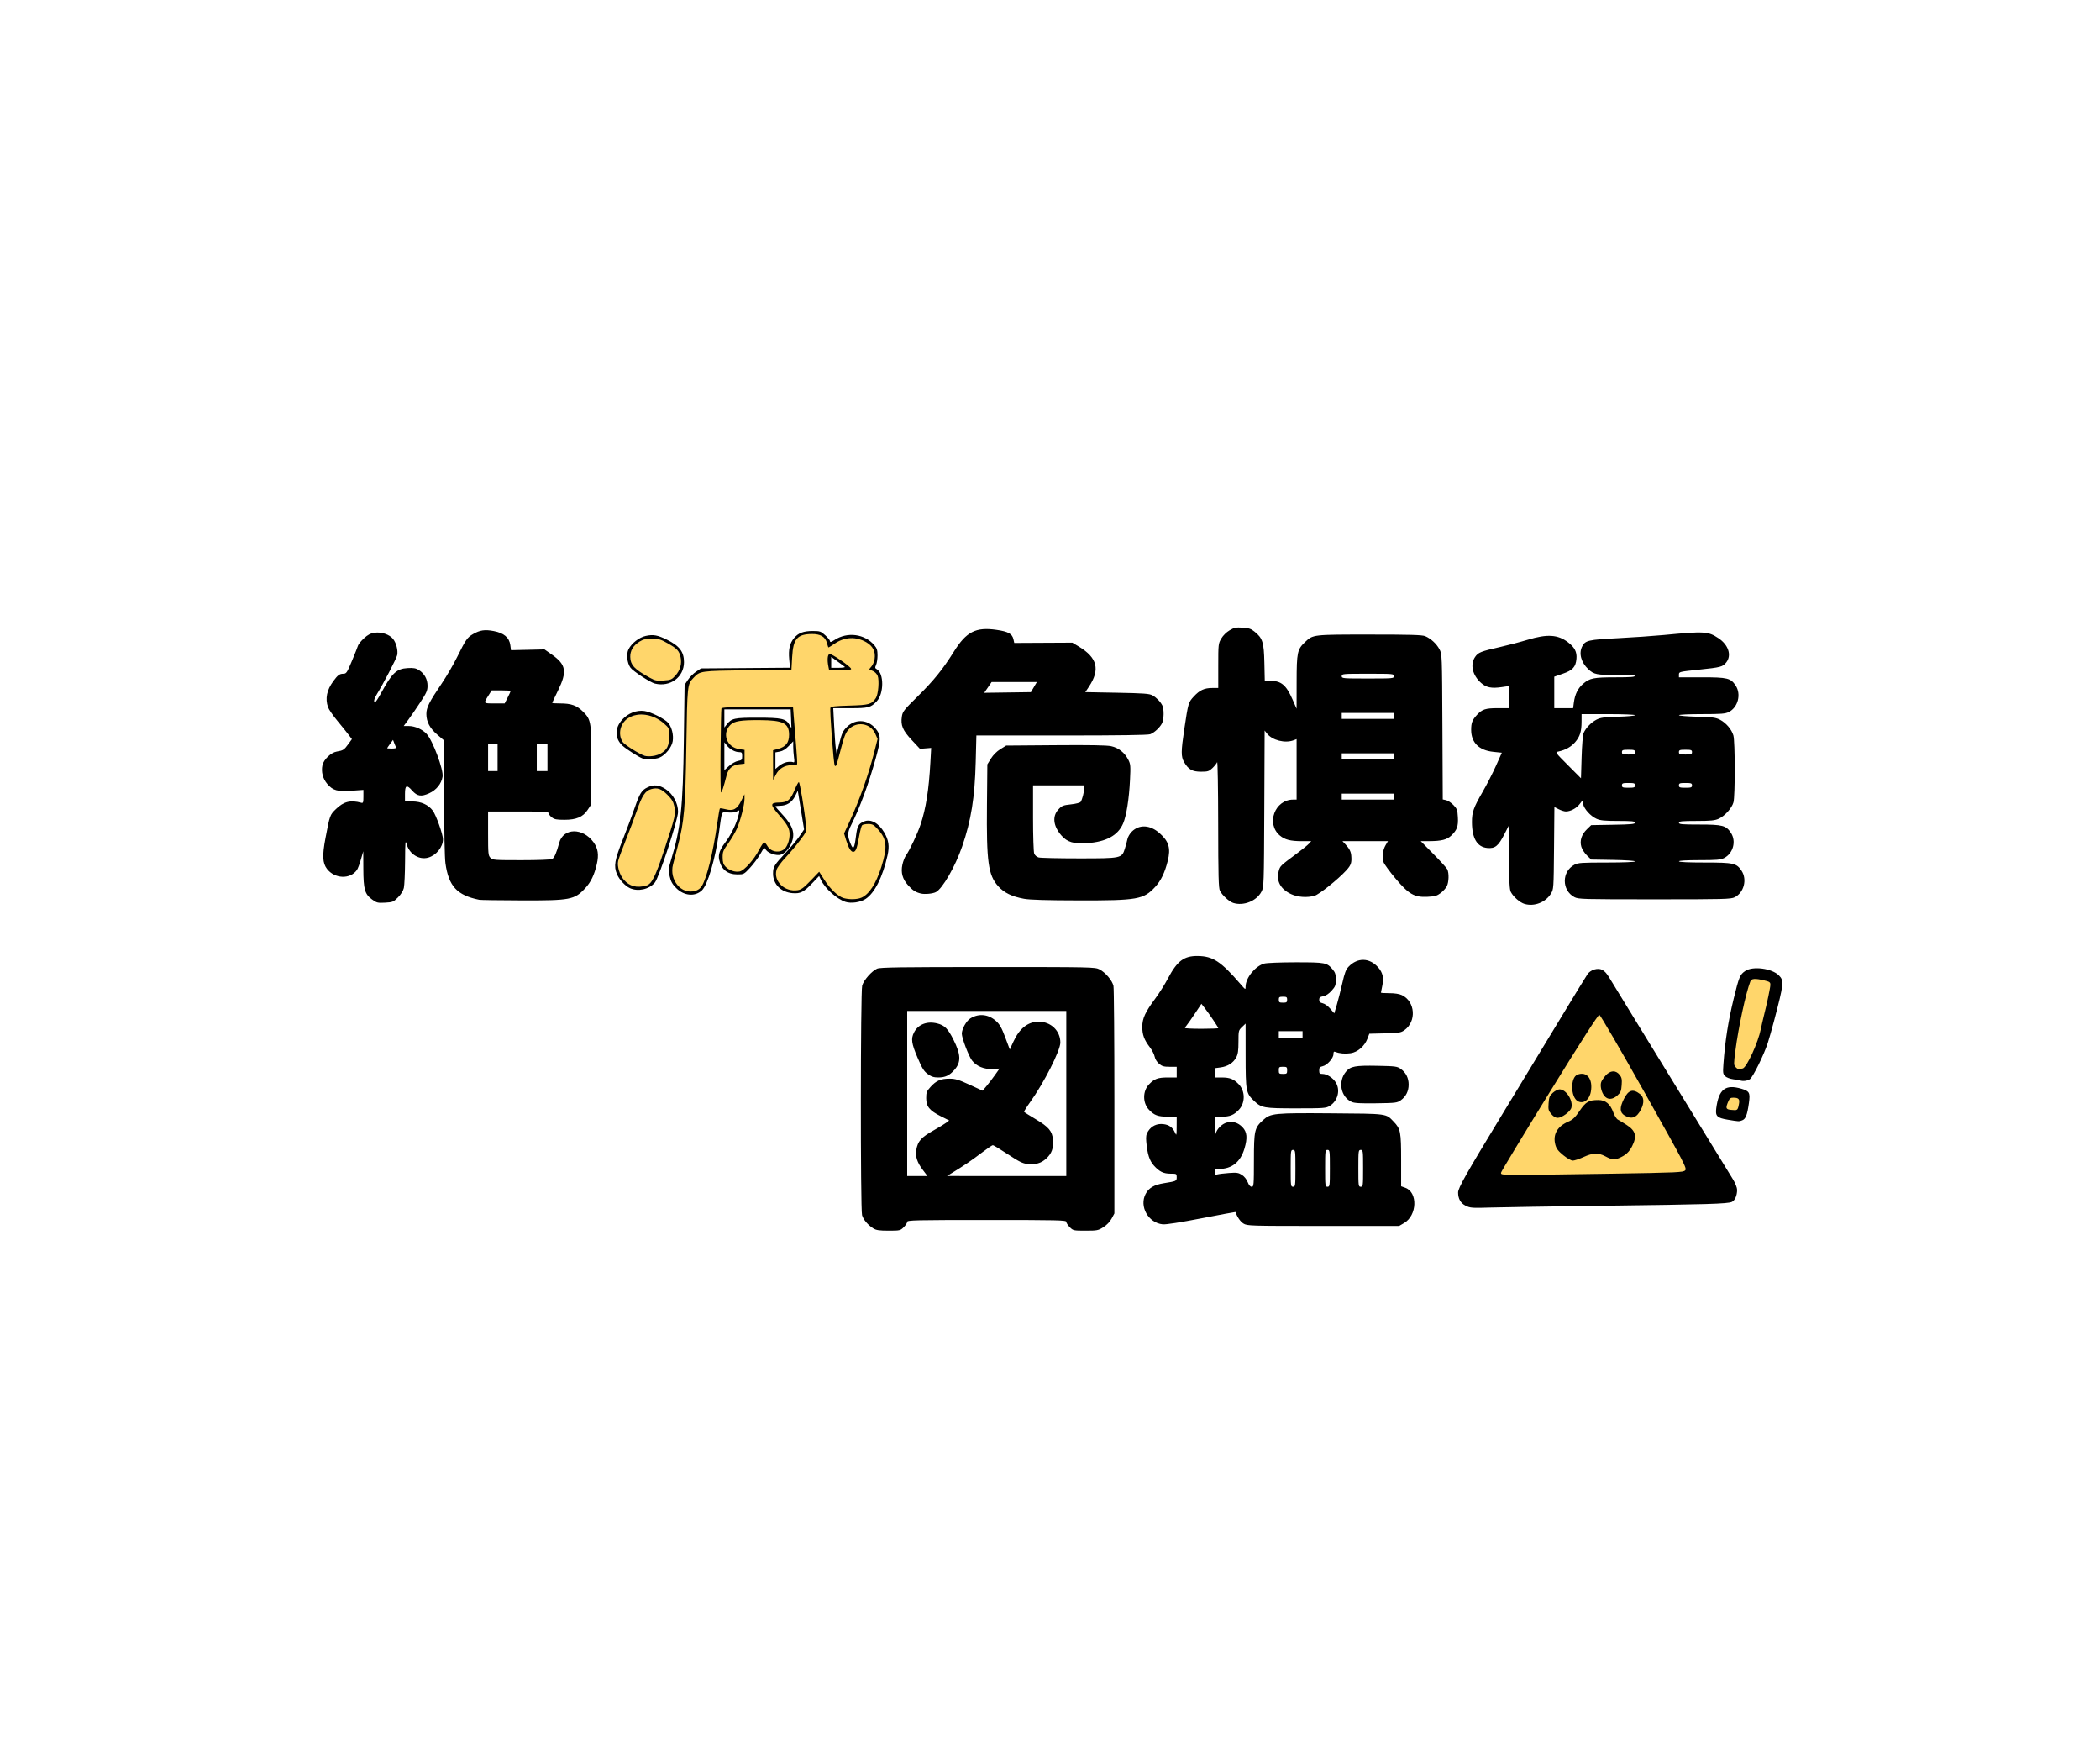 <?xml version="1.0" encoding="UTF-8" standalone="no"?>
<svg
   xmlns:dc="http://purl.org/dc/elements/1.1/"
   xmlns:cc="http://creativecommons.org/ns#"
   xmlns:rdf="http://www.w3.org/1999/02/22-rdf-syntax-ns#"
   xmlns:svg="http://www.w3.org/2000/svg"
   xmlns="http://www.w3.org/2000/svg"
   xmlns:sodipodi="http://sodipodi.sourceforge.net/DTD/sodipodi-0.dtd"
   xmlns:inkscape="http://www.inkscape.org/namespaces/inkscape"
   inkscape:version="1.0 (4035a4fb49, 2020-05-01)"
   sodipodi:docname="絶滅危惧種ロゴ スマホ用.svg"
   viewBox="0 0 1200 1000"
   height="1000"
   width="1200"
   id="svg258"
   version="1.1">
  <defs
     id="defs262" />
  <sodipodi:namedview
     inkscape:current-layer="g266"
     inkscape:window-maximized="1"
     inkscape:window-y="-8"
     inkscape:window-x="1432"
     inkscape:cy="135.50302"
     inkscape:cx="443.32229"
     inkscape:zoom="0.25"
     showgrid="false"
     id="namedview260"
     inkscape:window-height="971"
     inkscape:window-width="1280"
     inkscape:pageshadow="2"
     inkscape:pageopacity="0"
     guidetolerance="10"
     gridtolerance="10"
     objecttolerance="10"
     borderopacity="1"
     bordercolor="#666666"
     pagecolor="#ffffff" />
  <g
     inkscape:label="dddd"
     id="layer2"
     inkscape:groupmode="layer">
    <path
       id="path277"
       d="m 463.098,362.03 c -3.164,-0.043 -6.832,0.684 -8.583,3.623 -1.994,3.517 -1.898,7.729 -2.263,11.643 -0.1,1.624 -0.182,3.236 -0.365,4.849 -15.356,0.489 -30.745,0.359 -46.102,1.024 -3.107,0.208 -6.552,0.577 -8.783,3.018 -1.688,1.617 -3.393,3.454 -3.716,5.873 -1.063,6.386 -0.904,12.898 -1.142,19.349 -0.395,16.939 -0.306,33.917 -1.488,50.811 -0.536,8.096 -2.237,16.039 -4.364,23.855 -1.089,4.807 -3.194,9.78 -1.953,14.769 1.242,4.884 5.82,9.227 11.084,8.765 2.773,-0.149 5.421,-1.827 6.473,-4.444 2.94,-6.396 4.285,-13.377 5.754,-20.22 1.564,-7.416 2.436,-14.97 3.848,-22.396 0.078,-0.871 1.221,-0.096 1.752,-0.182 2.548,0.505 5.734,1.348 7.825,-0.748 1.801,-1.803 2.789,-4.212 3.98,-6.422 0.072,5.138 -1.514,10.154 -3.065,15.021 -1.782,5.38 -5.12,10.007 -8.198,14.693 -1.339,2.208 -1.089,4.934 -0.931,7.402 0.479,2.891 3.298,4.739 5.888,5.598 2.284,0.776 4.976,0.425 6.724,-1.337 4.364,-3.635 7.261,-8.614 10.039,-13.48 0.396,-0.427 0.673,-1.373 1.302,-1.386 1.433,1.301 2.183,3.324 4.015,4.218 2.91,1.66 7.094,0.82 8.774,-2.198 2.341,-3.916 2.712,-9.283 -0.1,-13.071 -2.317,-3.534 -5.625,-6.342 -7.714,-10.024 -0.327,-0.598 -0.26,-1.479 0.619,-1.476 2.845,-0.692 6.368,0.118 8.625,-2.233 2.54,-2.659 3.358,-6.409 5.336,-9.44 1.305,4.608 1.82,9.403 2.613,14.108 0.5,4.235 1.443,8.525 1.249,12.746 -0.403,2.393 -2.337,4.101 -3.636,6.038 -3.488,4.665 -7.622,8.791 -11.205,13.374 -1.735,2.022 -2.819,4.791 -2.025,7.444 1.548,5.783 8.608,9.415 14.178,7.169 3.119,-1.882 5.394,-4.844 8.035,-7.302 0.834,-0.838 1.667,-1.676 2.501,-2.513 3.362,5.254 6.775,10.973 12.37,14.127 3.021,1.558 6.6,1.451 9.881,1.005 4.102,-0.632 6.775,-4.239 8.893,-7.484 3.008,-5.092 4.822,-10.805 6.252,-16.515 1.141,-4.553 1.249,-9.848 -1.774,-13.73 -1.469,-1.855 -2.928,-3.943 -5.097,-5.018 -1.935,-0.551 -4.249,-0.726 -6.034,0.337 -1.046,1.587 -1.177,3.623 -1.688,5.427 -0.767,2.997 -0.898,6.237 -2.333,9.02 -0.484,0.945 -1.674,0.705 -2.147,-0.098 -2.002,-2.741 -2.714,-6.232 -3.773,-9.423 6.24,-13.087 11.72,-26.57 15.608,-40.554 1.237,-4.503 2.543,-9.03 3.503,-13.581 -1.292,-3.135 -2.958,-6.669 -6.402,-7.876 -4.492,-1.978 -10.053,0.391 -12.174,4.704 -2.63,5.748 -3.391,12.16 -5.524,18.049 -0.28,0.939 -0.586,-0.368 -0.598,-0.736 -1.089,-9.483 -1.745,-19.012 -2.201,-28.542 0.046,-1.095 -0.197,-2.335 0.138,-3.381 2.777,-0.737 5.71,-0.541 8.558,-0.753 4.439,-0.283 8.99,-0.085 13.317,-1.255 3.318,-1.077 4.969,-4.752 5.141,-8.017 0.118,-2.61 0.332,-5.274 -0.077,-7.861 -0.742,-2.118 -2.849,-3.185 -4.713,-4.137 1.189,-1.562 2.439,-3.179 2.711,-5.192 0.663,-2.95 0.046,-6.296 -2.263,-8.395 -4.093,-4.016 -10.451,-5.218 -15.873,-3.623 -2.999,0.979 -5.516,2.917 -8.212,4.48 -0.801,-2.403 -1.504,-5.287 -4.03,-6.463 -1.949,-1.139 -4.268,-0.987 -6.438,-1.033 z m 11.06,11.959 c 2.612,0.808 4.766,2.659 7.03,4.133 1.644,1.288 3.568,2.385 4.841,4.019 -2.812,0.652 -5.742,0.308 -8.612,0.422 -1.092,-0.136 -2.631,0.268 -3.454,-0.192 -0.492,-2.605 -0.982,-5.373 -0.313,-7.981 0.103,-0.19 0.251,-0.445 0.509,-0.402 z m -21.213,31.369 c 0.797,10.033 1.72,20.086 2.253,30.122 0.015,0.565 0.15,1.357 -0.69,1.186 -3.147,0.254 -6.714,0.364 -9.051,2.815 -1.397,1.298 -2.403,2.947 -3.256,4.638 -0.01,-5.091 -0.129,-10.184 0.024,-15.274 2.957,-0.874 6.54,-1.641 8.041,-4.678 1.208,-2.432 0.949,-5.302 0.422,-7.877 -0.974,-3.051 -4.389,-4.298 -7.299,-4.592 -5.981,-0.632 -12.027,-0.631 -18.029,-0.336 -3.178,0.256 -6.923,0.628 -8.915,3.47 -2.233,2.682 -2.437,6.781 -0.38,9.622 1.92,2.976 5.593,3.884 8.902,4.197 0.032,2.461 0.064,4.922 0.097,7.383 -3.022,0.287 -6.494,0.705 -8.442,3.349 -1.913,2.462 -2.076,5.756 -3.076,8.616 -0.402,1.325 -0.801,2.925 -1.372,4.056 -0.262,-12.241 -0.028,-24.59 0.096,-36.871 0.073,-3.451 0.073,-6.902 0.278,-10.345 3.532,-0.542 7.137,-0.276 10.707,-0.407 9.865,-0.069 19.731,-0.092 29.596,-0.138 0.031,0.355 0.062,0.709 0.093,1.064 z"
       style="fill:#ffd66b;fill-opacity:1;stroke-width:0.196" />
    <path
       id="path279"
       d="m 371.98,364.811 c -4.903,-0.353 -9.722,2.951 -11.53,7.432 -0.885,3.333 -0.282,7.134 2.498,9.424 3.502,3.228 7.786,5.67 12.262,7.236 3.838,0.149 8.764,0.421 11.183,-3.227 3.692,-4.285 4.277,-11.82 -0.632,-15.439 -3.998,-2.933 -8.572,-5.968 -13.782,-5.426 z"
       style="fill:#ffd66b;fill-opacity:1;stroke-width:0.392" />
    <path
       id="path281"
       d="m 366.036,408.158 c -5.52,-0.056 -11.449,3.803 -11.776,9.686 -0.582,3.511 1.432,6.828 4.414,8.568 3.709,2.227 7.339,5.403 11.82,5.707 5.174,0.382 11.12,-2.633 11.801,-8.212 -0.025,-2.789 0.76,-5.962 -0.694,-8.486 -3.838,-4.455 -9.603,-7.467 -15.566,-7.263 z"
       style="fill:#ffd66b;fill-opacity:1;stroke-width:0.392" />
    <path
       id="path283"
       d="m 374.276,450.289 c -4.066,-0.011 -6.801,3.473 -8.123,6.958 -4.289,10.579 -8.161,21.327 -12.145,32.028 -2.752,6.314 0.871,14.152 7.072,16.815 3.171,1.371 7.164,0.816 10.018,-1.041 3.832,-4.234 4.993,-10.139 7.104,-15.3 2.717,-8.367 6.105,-16.612 7.637,-25.303 0.298,-6.254 -4.363,-12.58 -10.446,-14.078 -0.369,-0.06 -0.744,-0.09 -1.117,-0.078 z"
       style="fill:#ffd66b;fill-opacity:1;stroke-width:0.392" />
    <path
       id="path285"
       d="m 913.674,579.835 c -2.053,1.972 -3.349,4.686 -5.027,6.991 -15.515,24.136 -30.474,48.625 -45.312,73.181 -1.934,3.448 -4.264,6.743 -5.858,10.347 0.768,1.386 2.804,0.772 4.103,0.98 27.299,0.237 54.596,-0.469 81.889,-0.944 6.198,-0.29 12.476,-0.017 18.609,-1.05 1.483,-0.152 1.562,-1.869 0.943,-2.902 -3.742,-8.381 -8.572,-16.228 -12.93,-24.296 -11.238,-19.94 -22.262,-40.014 -34.136,-59.586 -0.739,-0.803 -1.131,-2.488 -2.282,-2.722 z m 8.102,32.661 c 2.928,-0.121 5.025,2.994 4.618,5.699 0.088,2.781 -0.148,6.077 -2.742,7.782 -1.897,2.068 -5.711,1.959 -7.099,-0.617 -1.414,-2.614 -2.442,-6.202 -0.37,-8.717 1.332,-1.811 3.078,-4.282 5.593,-4.146 z m -17.597,1.379 c 3.338,-0.075 4.777,3.524 4.834,6.351 0.132,3.219 -0.672,7.203 -3.728,8.892 -2.582,1.031 -5.348,-0.869 -5.908,-3.448 -0.686,-2.664 -0.908,-5.519 -0.264,-8.188 0.641,-1.801 1.977,-3.755 4.141,-3.597 0.308,-0.019 0.617,-0.023 0.925,-0.01 z m -12.8,8.836 c 3.264,0.49 5.25,3.753 6.123,6.652 0.586,1.858 0.429,4.044 -1.208,5.405 -1.812,1.818 -4.205,3.777 -6.919,3.53 -2.091,-0.892 -3.959,-2.9 -4.293,-5.199 0.12,-2.872 -0.166,-6.465 2.406,-8.477 1.086,-0.94 2.397,-1.897 3.89,-1.911 z m 41.511,0.85 c 3.457,0.047 6.766,3.446 5.697,7.01 -0.751,2.882 -2.196,6.111 -5.041,7.43 -2.372,0.741 -5.135,-0.484 -6.607,-2.381 -1.254,-2.822 0.4,-5.92 1.677,-8.433 0.968,-1.586 2.156,-3.642 4.275,-3.626 z m -20.268,5.379 c 2.174,-0.151 4.621,0.05 6.11,1.87 2.312,2.517 3.157,6.066 5.134,8.724 3.212,2.212 7.273,3.714 9.435,7.132 1.706,3.407 -0.305,7.149 -2.105,10.051 -1.935,2.608 -4.858,4.619 -8.106,5.184 -3.985,0.462 -7.214,-3.221 -11.282,-2.967 -4.725,0.139 -8.742,3.323 -13.331,3.889 -3.196,-1.322 -6.131,-3.571 -8.287,-6.303 -2.584,-4.105 -1.964,-10.257 2.216,-13.102 2.876,-2.235 6.642,-3.298 8.789,-6.44 2.425,-2.829 4.229,-7.001 8.196,-7.903 1.075,-0.154 2.155,-0.121 3.231,-0.136 z"
       style="fill:#ffd66b;fill-opacity:1;stroke-width:0.277" />
    <path
       id="path287"
       d="m 1002.832,559.101 c -1.972,-0.238 -3.071,1.677 -3.475,3.323 -3.786,12.54 -6.108,25.482 -8.027,38.424 -0.121,2.677 -1.273,5.535 -0.257,8.141 0.751,1.536 2.563,2.558 4.226,1.771 2.546,-0.754 3.4,-3.694 4.685,-5.716 3.599,-7.027 6.142,-14.558 7.636,-22.306 1.484,-6.768 3.427,-13.477 4.258,-20.362 -0.21,-2.055 -2.907,-2.077 -4.405,-2.613 -1.522,-0.35 -3.071,-0.669 -4.64,-0.661 z"
       style="fill:#ffd66b;fill-opacity:1;stroke-width:0.277" />
    <path
       id="path289"
       d="m 990.667,626.858 c -2.385,-0.205 -3.402,2.273 -3.946,4.156 -0.463,1.09 -0.535,2.915 1.05,3.021 1.751,0.373 4.482,1.294 5.46,-0.855 0.609,-1.63 1.44,-3.825 0.288,-5.376 -0.75,-0.712 -1.848,-0.948 -2.852,-0.946 z"
       style="fill:#ffd66b;fill-opacity:1;stroke-width:0.277" />
  </g>
  <g
     id="g266"
     inkscape:label="Image"
     inkscape:groupmode="layer">
    <path
       id="path270"
       d="m 499.064,701.846 c -3.094,-1.928 -5.719,-5.014 -6.459,-7.593 -0.955,-3.329 -0.89,-127.683 0.069,-131.134 0.872,-3.14 5.543,-8.424 8.573,-9.697 1.78,-0.748 13.466,-0.917 63.292,-0.917 59.413,0 61.181,0.037 63.723,1.333 3.416,1.742 7.354,6.396 8.008,9.462 0.285,1.339 0.519,31.132 0.519,66.208 v 63.774 l -1.558,2.918 c -0.963,1.803 -2.764,3.683 -4.712,4.919 -2.97,1.884 -3.564,2 -10.197,2 -6.88,0 -7.089,-0.046 -9.026,-1.983 -1.091,-1.091 -1.983,-2.465 -1.983,-3.053 0,-0.964 -4.517,-1.07 -45.456,-1.07 -40.938,0 -45.456,0.106 -45.456,1.07 0,0.588 -0.892,1.962 -1.983,3.053 -1.923,1.923 -2.184,1.983 -8.65,1.981 -5.331,0 -7.075,-0.257 -8.702,-1.271 z m 28.11,-33.648 c -3.089,-4.091 -4.207,-7.594 -3.58,-11.213 0.874,-5.041 2.748,-7.141 10.027,-11.234 3.009,-1.692 6.215,-3.641 7.123,-4.33 l 1.652,-1.253 -4.783,-2.409 c -6.491,-3.269 -8.359,-5.579 -8.359,-10.336 0,-3.296 0.264,-3.97 2.544,-6.497 3.173,-3.517 5.822,-4.65 10.833,-4.637 3.262,0.01 5.181,0.588 11.386,3.435 l 7.463,3.424 2.203,-2.587 c 1.212,-1.423 3.392,-4.266 4.845,-6.318 l 2.642,-3.732 -3.998,0.23 c -4.796,0.276 -9.246,-1.569 -11.765,-4.879 -1.883,-2.474 -5.801,-12.795 -5.801,-15.281 0,-2.727 2.636,-7.391 4.967,-8.79 4.881,-2.927 10.29,-2.329 14.662,1.621 2.027,1.831 3.157,3.849 5.19,9.268 l 2.598,6.927 2.09,-4.537 c 3.464,-7.521 8.269,-11.312 14.378,-11.344 6.99,-0.037 12.426,5.176 12.426,11.916 0,4.59 -9.418,23.138 -17.342,34.152 -1.993,2.771 -3.506,5.227 -3.363,5.46 0.143,0.232 3.07,2.085 6.503,4.117 7.554,4.472 9.576,6.864 9.987,11.818 0.398,4.799 -0.735,7.918 -3.924,10.799 -2.917,2.636 -5.885,3.461 -10.763,2.992 -2.605,-0.25 -4.729,-1.305 -11.097,-5.51 -4.332,-2.86 -8.194,-5.201 -8.584,-5.201 -0.389,0 -3.405,2.061 -6.702,4.58 -5.384,4.114 -10.029,7.255 -17.132,11.589 l -2.375,1.448 34.092,0.011 34.092,0.011 v -47.152 -47.152 h -45.456 -45.456 v 47.152 47.152 h 5.789 5.789 z m 2.998,-54.538 c -2.232,-1.617 -3.21,-3.185 -5.869,-9.413 -3.456,-8.095 -3.832,-10.792 -2.002,-14.38 2.365,-4.639 7.477,-6.607 13.311,-5.126 4.196,1.065 6.058,2.942 9.253,9.324 4.254,8.499 4.388,12.788 0.538,17.174 -2.822,3.214 -5.249,4.361 -9.229,4.361 -2.58,0 -3.923,-0.434 -6.002,-1.94 z m 180.388,85.391 c -1.737,-1.059 -3.521,-3.626 -4.582,-6.592 -0.028,-0.08 -8.739,1.537 -19.356,3.593 -12.084,2.34 -20.387,3.63 -22.2,3.449 -8.277,-0.826 -13.562,-10.263 -9.756,-17.424 1.82,-3.424 4.845,-5.185 10.46,-6.087 7.188,-1.155 7.281,-1.198 7.281,-3.447 0,-1.938 -0.089,-1.99 -3.426,-1.99 -4.147,0 -6.421,-1.094 -9.612,-4.626 -2.55,-2.822 -3.733,-6.538 -4.36,-13.692 -0.26,-2.962 -0.045,-4.179 1.043,-5.903 1.916,-3.038 5.029,-4.503 8.693,-4.09 3.318,0.374 5.374,1.877 6.711,4.905 0.839,1.901 0.9,1.666 0.925,-3.562 l 0.027,-5.597 h -5.122 c -5.622,0 -7.688,-0.759 -10.707,-3.935 -3.696,-3.888 -3.695,-10.63 0,-14.519 3.018,-3.175 5.084,-3.934 10.706,-3.934 h 5.122 v -3.053 -3.053 h -4.019 c -3.322,0 -4.377,-0.301 -6.083,-1.737 -1.24,-1.044 -2.239,-2.669 -2.502,-4.072 -0.241,-1.284 -1.49,-3.713 -2.776,-5.397 -3.247,-4.253 -4.296,-7.107 -4.288,-11.669 0.01,-4.759 1.677,-8.381 7.434,-16.135 2.216,-2.985 5.451,-8.121 7.187,-11.414 5.285,-10.02 9.172,-12.964 17.008,-12.875 8.761,0.099 13.248,3.04 24.52,16.074 2.857,3.303 2.87,3.309 2.885,1.357 0.037,-4.935 5.51,-11.687 10.623,-13.107 1.476,-0.41 9.25,-0.722 18.061,-0.724 16.953,0 17.772,0.155 21.087,4.095 1.439,1.71 1.777,2.812 1.777,5.789 0,3.268 -0.272,3.978 -2.436,6.374 -1.572,1.74 -3.257,2.85 -4.749,3.131 -1.839,0.345 -2.313,0.755 -2.313,2.001 0,1.188 0.49,1.674 2.027,2.012 1.153,0.253 3.012,1.596 4.31,3.112 l 2.283,2.667 1.458,-4.924 c 0.802,-2.708 2.208,-8.252 3.126,-12.321 1.309,-5.807 2.075,-7.825 3.561,-9.389 5.128,-5.396 12.026,-5.238 16.966,0.388 2.626,2.99 3.28,6.02 2.294,10.617 -0.41,1.911 -0.745,3.611 -0.745,3.779 0,0.168 2.167,0.306 4.816,0.306 3.059,0 5.672,0.406 7.162,1.113 7.646,3.628 8.463,15.02 1.437,20.031 -2.007,1.431 -3.077,1.605 -11.137,1.804 l -8.917,0.221 -1.13,2.959 c -1.588,4.159 -5.569,7.574 -9.516,8.166 -3.098,0.465 -6.341,0.193 -8.665,-0.727 -0.945,-0.374 -1.187,-0.113 -1.187,1.276 0,2.298 -3.59,6.328 -6.134,6.887 -1.665,0.366 -2.007,0.778 -2.007,2.422 0,1.709 0.257,1.982 1.866,1.984 2.537,0 6.004,2.232 7.636,4.91 2.722,4.464 1.102,10.567 -3.559,13.409 -2.049,1.249 -3.444,1.348 -19.024,1.351 -18.569,0 -19.886,-0.23 -24.146,-4.272 -4.595,-4.359 -4.804,-5.485 -4.821,-25.873 l -0.015,-18.275 -2.035,1.95 c -1.984,1.901 -2.035,2.114 -2.035,8.448 0,5.021 -0.285,7.036 -1.256,8.863 -1.683,3.168 -4.824,5.193 -8.928,5.757 l -3.385,0.466 v 2.65 2.65 h 4.104 c 4.552,0 6.827,0.924 9.69,3.935 3.696,3.888 3.695,10.63 0,14.519 -2.862,3.01 -5.137,3.934 -9.689,3.934 h -4.104 l 0.079,5.597 c 0.043,3.078 0.227,4.987 0.408,4.24 0.67,-2.756 3.58,-5.713 6.36,-6.462 3.437,-0.925 6.445,-0.037 9.039,2.671 2.598,2.711 2.907,6.121 1.105,12.173 -2.292,7.696 -7.208,11.633 -14.525,11.633 -2.207,0 -2.466,0.186 -2.466,1.775 0,1.515 0.224,1.713 1.526,1.349 0.84,-0.235 3.816,-0.597 6.615,-0.805 4.412,-0.328 5.39,-0.188 7.36,1.057 1.36,0.859 2.695,2.513 3.325,4.119 0.698,1.777 1.477,2.683 2.308,2.683 1.182,0 1.255,-0.871 1.269,-15.095 0.017,-17.164 0.341,-18.589 5.238,-23.003 4.35,-3.922 6.145,-4.098 39.186,-3.847 32.223,0.244 30.934,0.072 35.414,4.743 3.965,4.133 4.275,5.736 4.275,22.119 v 14.811 l 2.422,0.876 c 7.174,2.594 6.728,15.757 -0.681,20.099 l -2.878,1.687 h -43.361 c -42.087,0 -43.426,-0.042 -45.575,-1.352 z m 29.691,-31.55 c 0,-10.064 -0.058,-10.516 -1.357,-10.516 -1.298,0 -1.357,0.452 -1.357,10.516 0,10.064 0.058,10.516 1.357,10.516 1.298,0 1.357,-0.452 1.357,-10.516 z m 19.675,0 c 0,-10.064 -0.058,-10.516 -1.357,-10.516 -1.298,0 -1.357,0.452 -1.357,10.516 0,10.064 0.058,10.516 1.357,10.516 1.298,0 1.357,-0.452 1.357,-10.516 z m 18.997,0 c 0,-10.064 -0.058,-10.516 -1.357,-10.516 -1.299,0 -1.357,0.452 -1.357,10.516 0,10.064 0.058,10.516 1.357,10.516 1.298,0 1.357,-0.452 1.357,-10.516 z m -43.42,-55.972 c 0,-1.874 -0.189,-2.035 -2.375,-2.035 -2.186,0 -2.375,0.162 -2.375,2.035 0,1.874 0.189,2.035 2.375,2.035 2.186,0 2.375,-0.162 2.375,-2.035 z m 8.82,-20.353 v -2.035 h -6.784 -6.785 v 2.035 2.035 h 6.785 6.784 z m -48.17,-3.769 c 0,-0.501 -5.136,-8.125 -7.637,-11.335 l -1.989,-2.553 -3.736,5.606 c -2.055,3.083 -4.163,6.088 -4.685,6.677 -0.522,0.589 -0.949,1.276 -0.949,1.526 0,0.251 4.274,0.455 9.498,0.455 5.224,0 9.498,-0.169 9.498,-0.376 z m 39.35,-16.245 c 0,-1.486 -0.294,-1.696 -2.375,-1.696 -2.081,0 -2.375,0.21 -2.375,1.696 0,1.486 0.294,1.696 2.375,1.696 2.081,0 2.375,-0.21 2.375,-1.696 z m 101.951,117.666 c -2.805,-1.408 -4.239,-3.939 -4.251,-7.504 -0.01,-2.569 4.454,-10.486 24.494,-43.449 11.644,-19.154 27.265,-44.901 34.714,-57.215 7.448,-12.314 14.13,-23.218 14.848,-24.231 0.719,-1.013 2.376,-2.137 3.683,-2.498 3.751,-1.036 5.932,0.12 8.6,4.558 1.274,2.119 7.662,12.553 14.196,23.188 16.315,26.552 53.842,87.707 56.62,92.269 1.284,2.108 2.273,4.646 2.274,5.835 0,3.227 -1.254,6.113 -3.01,6.913 -2.396,1.092 -14.093,1.444 -72.296,2.174 -29.292,0.368 -58.601,0.833 -65.131,1.034 -11.151,0.343 -12.047,0.278 -14.742,-1.075 z m 84.259,-18.283 c 36.819,-0.607 40.1,-0.755 41.203,-1.859 1.146,-1.146 0.117,-3.123 -23.399,-44.946 -13.528,-24.061 -25.048,-43.824 -25.599,-43.919 -0.667,-0.115 -10.189,14.716 -28.479,44.355 -15.112,24.49 -27.575,45.096 -27.694,45.791 -0.205,1.194 0.449,1.263 11.873,1.25 6.649,-0.01 30.092,-0.311 52.094,-0.674 z m -28.388,-10.527 c -2.898,-2.361 -3.95,-3.732 -4.537,-5.912 -1.584,-5.882 1.028,-10.551 7.446,-13.312 2.515,-1.082 3.806,-2.314 6.391,-6.097 3.573,-5.229 5.261,-6.206 10.723,-6.206 4.117,0 6.785,2.217 8.557,7.112 0.673,1.859 1.839,3.691 2.591,4.071 0.752,0.38 2.984,1.731 4.96,3.003 5.266,3.39 6.067,6.494 3.156,12.237 -1.661,3.277 -3.671,5.108 -7.344,6.685 -2.759,1.185 -4.227,1.019 -7.796,-0.881 -4.169,-2.22 -7.119,-2.14 -12.586,0.339 -2.469,1.119 -5.231,2.035 -6.138,2.035 -0.948,0 -3.252,-1.306 -5.422,-3.074 z m -6.879,-23.523 c -1.638,-1.947 -1.798,-2.592 -1.536,-6.207 0.253,-3.497 0.58,-4.292 2.457,-5.969 1.191,-1.064 2.9,-1.935 3.798,-1.935 3.754,0 7.824,6.299 6.773,10.484 -0.55,2.19 -5.418,5.798 -7.823,5.798 -1.239,0 -2.439,-0.711 -3.669,-2.172 z m 41.905,0.823 c -2.804,-1.709 -2.93,-4.392 -0.442,-9.384 2.629,-5.275 5.196,-6.046 9.322,-2.801 2.238,1.76 2.405,4.953 0.459,8.768 -2.419,4.742 -5.385,5.827 -9.338,3.417 z m -26.799,-8.203 c -4.142,-2.413 -4.245,-13.553 -0.139,-15.128 5.38,-2.064 8.941,2.479 7.646,9.755 -0.837,4.702 -4.346,7.214 -7.507,5.373 z m 15.162,-3.067 c -1.614,-2.052 -2.432,-5.625 -1.768,-7.719 0.255,-0.803 1.384,-2.509 2.509,-3.791 2.671,-3.042 5.849,-3.226 8.028,-0.464 1.232,1.562 1.426,2.518 1.186,5.868 -0.248,3.464 -0.578,4.262 -2.451,5.936 -2.799,2.501 -5.62,2.565 -7.504,0.17 z m 70.567,13.68 c -6.091,-1.007 -7.147,-2.05 -6.568,-6.488 1.433,-10.976 5.251,-13.918 14.499,-11.172 4.489,1.333 4.979,2.298 4.157,8.177 -0.941,6.734 -1.848,9.081 -3.794,9.821 -1.938,0.737 -1.742,0.745 -8.294,-0.339 z m 6.309,-8.47 c 0.7,-3.271 0.059,-4.096 -3.197,-4.113 -1.532,-0.01 -2.091,0.446 -2.883,2.342 -1.523,3.644 -1.294,4.318 1.561,4.61 3.734,0.382 3.845,0.312 4.519,-2.839 z m -221.171,-1.674 c -6.317,-2.817 -7.994,-11.715 -3.267,-17.333 2.575,-3.06 5.314,-3.567 17.911,-3.318 10.447,0.207 11.342,0.327 13.409,1.802 2.919,2.082 4.469,5.181 4.469,8.936 0,3.755 -1.55,6.854 -4.469,8.936 -2.091,1.492 -2.88,1.589 -14.088,1.745 -8.907,0.124 -12.396,-0.068 -13.966,-0.768 z M 994.329,617.296 c -0.373,-0.128 -2.151,-0.431 -3.95,-0.674 -1.879,-0.254 -3.846,-1.016 -4.622,-1.792 -1.205,-1.206 -1.307,-1.949 -0.945,-6.905 0.968,-13.259 2.736,-24.512 5.865,-37.336 3.071,-12.586 3.576,-13.794 6.636,-15.854 4.315,-2.905 15.177,-1.474 19.177,2.526 3.046,3.046 2.876,4.65 -2.774,26.113 -1.179,4.478 -2.787,10.126 -3.575,12.551 -2.179,6.71 -8.449,19.429 -10.173,20.637 -1.401,0.981 -3.948,1.312 -5.64,0.733 z m 1.532,-6.874 c 2.309,-0.619 8.813,-14.832 10.359,-22.638 0.333,-1.679 1.065,-4.885 1.628,-7.124 1.997,-7.944 3.781,-16.473 3.781,-18.078 0,-1.407 -0.485,-1.74 -3.582,-2.46 -5.386,-1.252 -7.202,-1.093 -7.891,0.694 -2.612,6.774 -6.763,26.108 -8.547,39.807 -0.928,7.125 -0.919,7.85 0.112,8.989 1.208,1.335 1.771,1.445 4.139,0.81 z M 871.192,516.46 c -2.644,-0.774 -6.393,-4.033 -7.86,-6.833 -0.755,-1.442 -0.967,-5.707 -0.994,-20.014 l -0.034,-18.182 -2.652,5.187 c -3.46,6.766 -5.346,8.28 -9.791,7.857 -5.782,-0.55 -8.715,-5.489 -8.753,-14.74 -0.023,-5.689 0.873,-8.23 6.104,-17.3 2.367,-4.105 5.805,-10.821 7.639,-14.926 l 3.336,-7.463 -4.862,-0.504 c -8.222,-0.853 -12.664,-5.269 -12.664,-12.59 0,-3.984 0.637,-5.624 3.305,-8.507 2.99,-3.231 4.884,-3.841 11.926,-3.841 h 6.479 v -6.326 -6.326 l -4.412,0.634 c -5.719,0.822 -8.63,0.227 -11.586,-2.369 -4.954,-4.349 -6.407,-10.514 -3.497,-14.832 1.781,-2.642 3.259,-3.232 14.406,-5.749 4.478,-1.011 11.551,-2.869 15.719,-4.128 11.13,-3.363 17.212,-2.982 23.012,1.441 3.795,2.895 5.154,5.537 4.822,9.38 -0.41,4.755 -2.095,6.606 -7.819,8.59 l -4.865,1.686 v 8.999 8.999 h 5.386 5.386 l 0.424,-3.223 c 0.628,-4.777 2.303,-8.145 5.341,-10.746 3.77,-3.227 5.985,-3.663 18.629,-3.667 8.562,0 11.017,-0.197 10.798,-0.852 -0.214,-0.642 -2.744,-0.792 -10.403,-0.619 -10.969,0.248 -12.922,-0.134 -16.118,-3.155 -4.141,-3.915 -5.527,-9.097 -3.488,-13.039 1.77,-3.422 3.489,-3.818 20.342,-4.686 8.582,-0.442 20.336,-1.254 26.12,-1.804 23.503,-2.233 25.472,-2.12 31.392,1.8 5.715,3.785 7.657,9.787 4.477,13.83 -2.024,2.573 -3.067,2.849 -15.773,4.174 -11.031,1.15 -11.276,1.21 -11.276,2.762 v 1.586 h 13.06 c 14.67,0 16.492,0.443 19.322,4.679 3.326,4.979 1.389,12.506 -3.901,15.164 -2.003,1.006 -4.341,1.186 -15.421,1.187 -7.212,0 -13.06,0.272 -13.06,0.607 0,0.333 4.656,0.728 10.346,0.877 8.992,0.235 10.715,0.464 13.164,1.749 3.447,1.808 6.567,5.472 7.602,8.928 1.004,3.351 1.042,34.678 0.047,38.263 -0.92,3.312 -4.942,7.782 -8.432,9.372 -2.227,1.014 -4.508,1.239 -12.721,1.251 -8.436,0.013 -10.007,0.175 -10.007,1.032 0,0.865 1.753,1.018 11.703,1.019 13.18,0 15.19,0.525 17.965,4.679 3.227,4.831 1.336,11.854 -3.901,14.485 -1.975,0.992 -4.276,1.186 -14.064,1.187 -7.349,0 -11.703,0.254 -11.703,0.679 0,0.431 5.372,0.679 14.756,0.679 16.537,0 18.13,0.356 21.018,4.679 3.326,4.979 1.389,12.506 -3.901,15.164 -2.174,1.092 -5.798,1.186 -45.792,1.187 -40.969,0 -43.565,-0.07 -45.795,-1.255 -7.344,-3.903 -7.344,-14.617 0,-18.519 2.11,-1.121 4.098,-1.256 18.488,-1.256 9.588,0 16.124,-0.258 16.124,-0.636 0,-0.366 -5.324,-0.727 -12.515,-0.848 l -12.515,-0.212 -2.428,-2.355 c -1.335,-1.295 -2.774,-3.509 -3.196,-4.919 -1.045,-3.487 0.08,-7.023 3.196,-10.046 l 2.428,-2.355 12.515,-0.211 c 10.335,-0.175 12.515,-0.382 12.515,-1.187 0,-0.802 -1.718,-0.978 -9.668,-0.991 -7.881,-0.012 -10.171,-0.243 -12.387,-1.25 -3.327,-1.511 -7.031,-5.593 -7.584,-8.357 l -0.41,-2.049 -1.711,2.186 c -1.811,2.314 -5.148,4.058 -7.764,4.058 -0.866,0 -2.69,-0.569 -4.053,-1.264 l -2.478,-1.264 -0.209,23.483 c -0.208,23.361 -0.217,23.496 -1.819,26.073 -3.072,4.941 -9.485,7.42 -15.012,5.803 z m 63.095,-67.757 c 0,-1.192 -0.452,-1.357 -3.731,-1.357 -3.279,0 -3.732,0.164 -3.732,1.357 0,1.192 0.452,1.357 3.732,1.357 3.279,0 3.731,-0.164 3.731,-1.357 z m 32.565,0 c 0,-1.192 -0.452,-1.357 -3.732,-1.357 -3.279,0 -3.731,0.164 -3.731,1.357 0,1.192 0.452,1.357 3.731,1.357 3.279,0 3.732,-0.164 3.732,-1.357 z m -61.953,-29.89 c 1.257,-2.868 4.287,-6.039 7.254,-7.591 2.386,-1.248 4.223,-1.504 12.466,-1.742 5.317,-0.153 9.668,-0.55 9.668,-0.881 0,-0.334 -6.814,-0.603 -15.265,-0.603 h -15.265 l -0.01,4.24 c -0.01,5.686 -0.896,8.551 -3.667,11.788 -2.265,2.646 -5.51,4.468 -9.505,5.335 -1.978,0.43 -1.966,0.446 5.428,7.866 l 7.409,7.435 0.361,-12.057 c 0.198,-6.631 0.703,-12.837 1.121,-13.791 z m 29.388,10.893 c 0,-1.192 -0.452,-1.357 -3.731,-1.357 -3.279,0 -3.732,0.165 -3.732,1.357 0,1.192 0.452,1.357 3.732,1.357 3.279,0 3.731,-0.165 3.731,-1.357 z m 32.565,0 c 0,-1.192 -0.452,-1.357 -3.732,-1.357 -3.279,0 -3.731,0.165 -3.731,1.357 0,1.192 0.452,1.357 3.731,1.357 3.279,0 3.732,-0.165 3.732,-1.357 z m -262.156,86.174 c -2.301,-0.735 -6.208,-4.305 -7.584,-6.932 -0.791,-1.51 -0.967,-8.244 -1.003,-38.332 -0.024,-20.125 -0.296,-35.891 -0.608,-35.143 -0.311,0.746 -1.533,2.273 -2.715,3.392 -1.926,1.823 -2.601,2.035 -6.466,2.035 -5.014,0 -7.219,-1.25 -9.691,-5.491 -1.812,-3.11 -1.792,-6.1 0.127,-18.933 2.222,-14.86 2.308,-15.156 5.385,-18.505 3.375,-3.674 6.03,-4.901 10.598,-4.901 h 3.414 v -12.661 c 0,-12.317 0.047,-12.741 1.714,-15.586 1.033,-1.762 2.93,-3.637 4.771,-4.717 2.651,-1.554 3.638,-1.755 7.42,-1.514 3.603,0.229 4.801,0.633 6.884,2.319 4.573,3.701 5.3,6.021 5.561,17.742 l 0.231,10.346 h 3.365 c 6.036,0 8.925,2.452 12.478,10.591 l 2.337,5.352 0.023,-15.265 c 0.026,-17.047 0.358,-18.622 4.829,-22.863 4.532,-4.3 4.316,-4.275 36.889,-4.275 23.264,0 30.021,0.195 31.739,0.915 3.228,1.353 6.456,4.317 8.149,7.481 1.49,2.785 1.498,2.989 1.696,44.305 l 0.199,41.507 1.903,0.418 c 1.047,0.23 2.932,1.48 4.19,2.777 2.059,2.124 2.312,2.819 2.548,6.989 0.293,5.177 -0.49,7.328 -3.814,10.488 -2.442,2.321 -5.61,3.131 -12.337,3.152 l -5.077,0.016 7.208,7.293 c 3.964,4.011 7.546,7.96 7.96,8.775 1.074,2.114 0.93,7.402 -0.265,9.711 -0.559,1.082 -2.134,2.818 -3.499,3.86 -2.086,1.591 -3.279,1.933 -7.474,2.145 -7.568,0.382 -10.725,-1.415 -18.333,-10.437 -3.286,-3.897 -6.353,-8.081 -6.814,-9.297 -1.038,-2.733 -0.531,-6.924 1.191,-9.845 l 1.3,-2.205 h -12.995 -12.995 l 1.74,1.866 c 2.161,2.317 3.083,4.086 3.269,6.276 0.36,4.231 -0.079,5.537 -2.889,8.611 -4.656,5.091 -15.462,13.722 -18.096,14.453 -4.244,1.179 -9.591,0.808 -13.31,-0.924 -6.151,-2.864 -8.66,-7.512 -7.128,-13.202 0.793,-2.945 0.805,-2.956 10.548,-10.188 2.985,-2.216 6.009,-4.673 6.72,-5.46 l 1.292,-1.432 h -5.363 c -6.507,0 -9.723,-0.828 -12.558,-3.213 -7.995,-6.727 -2.9,-20.528 7.578,-20.528 h 1.991 v -17.284 -17.284 l -1.74,0.662 c -4.847,1.843 -12.138,0.016 -15.133,-3.791 l -1.398,-1.777 -0.193,44.67 c -0.189,43.794 -0.221,44.723 -1.61,47.383 -2.805,5.372 -10.245,8.344 -16.159,6.457 z m 91.866,-60.732 v -1.696 H 781.637 766.711 v 1.696 1.696 h 14.926 14.926 z m 0,-23.067 v -1.696 H 781.637 766.711 v 1.696 1.696 h 14.926 14.926 z m 0,-23.067 v -1.696 H 781.637 766.711 v 1.696 1.696 h 14.926 14.926 z m 0,-22.728 c 0,-1.316 -0.452,-1.357 -14.926,-1.357 -14.473,0 -14.926,0.041 -14.926,1.357 0,1.316 0.452,1.357 14.926,1.357 14.473,0 14.926,-0.041 14.926,-1.357 z M 212.692,513.962 c -4.248,-3.094 -5.011,-5.745 -5.068,-17.613 l -0.048,-9.993 -1.329,4.664 c -0.731,2.565 -1.761,5.281 -2.289,6.034 -3.812,5.443 -12.731,5.107 -17.118,-0.645 -2.528,-3.314 -2.741,-7.583 -0.873,-17.451 2.516,-13.287 2.536,-13.343 6.049,-16.746 4.436,-4.298 8.274,-5.243 14.47,-3.563 1.029,0.279 1.187,-0.19 1.187,-3.51 v -3.832 l -6.698,0.475 c -8.194,0.581 -10.729,-0.127 -13.956,-3.897 -2.55,-2.979 -3.578,-6.962 -2.759,-10.691 0.718,-3.268 4.909,-7.279 8.153,-7.803 3.654,-0.59 4.238,-0.965 6.621,-4.256 l 2.056,-2.838 -1.935,-2.572 c -1.064,-1.414 -3.964,-5.014 -6.443,-7.999 -2.48,-2.985 -4.86,-6.465 -5.29,-7.734 -1.674,-4.938 -0.693,-9.715 3.046,-14.824 2.537,-3.468 3.583,-4.241 5.737,-4.241 1.701,0 2.076,-0.56 4.889,-7.293 1.676,-4.011 3.243,-7.952 3.482,-8.757 0.239,-0.805 1.765,-2.69 3.39,-4.188 2.211,-2.038 3.749,-2.843 6.109,-3.197 3.854,-0.578 8.536,1.003 10.55,3.563 1.827,2.323 2.912,6.609 2.339,9.243 -0.434,1.997 -8.012,16.573 -11.603,22.318 -1.608,2.573 -2.05,4.593 -1.004,4.593 0.318,0 1.921,-2.47 3.562,-5.49 6.109,-11.239 8.709,-13.665 15.034,-14.021 3.372,-0.19 4.683,0.044 6.444,1.149 3.138,1.969 4.907,5.197 4.91,8.958 0,2.714 -0.567,4.016 -4.127,9.437 -2.271,3.459 -5.334,7.919 -6.806,9.912 l -2.676,3.623 2.905,0.015 c 3.537,0.018 7.705,1.857 10.155,4.479 3.536,3.784 9.781,20.532 9.137,24.503 -0.654,4.029 -3.505,7.563 -7.623,9.448 -4.548,2.082 -6.893,1.717 -9.733,-1.517 -3.153,-3.591 -4.12,-3.142 -4.119,1.913 l 6e-4,4.24 4.239,0.037 c 5.017,0.043 9.054,1.859 11.623,5.227 1.877,2.461 5.846,13.595 5.846,16.399 0,4.452 -3.849,9.198 -8.502,10.483 -5.008,1.383 -10.445,-1.877 -12.091,-7.248 -0.934,-3.05 -0.98,-2.647 -1.063,9.364 -0.048,6.903 -0.364,13.747 -0.703,15.209 -0.386,1.664 -1.643,3.685 -3.363,5.405 -2.585,2.585 -3.017,2.761 -7.339,2.999 -4.224,0.232 -4.816,0.09 -7.375,-1.774 z m 13.698,-86.872 c -0.197,-0.319 -0.683,-1.434 -1.08,-2.477 l -0.721,-1.896 -1.674,2.269 c -0.921,1.248 -1.674,2.362 -1.674,2.477 0,0.114 1.239,0.207 2.754,0.207 1.515,0 2.592,-0.261 2.395,-0.581 z m 256.727,88.18 c -4.903,-1.595 -11.647,-7.612 -13.954,-12.452 l -1.102,-2.312 -3.833,4.019 c -4.952,5.192 -6.828,6.144 -11.372,5.767 -6.595,-0.547 -11.119,-5.092 -11.119,-11.17 0,-3.907 0.544,-4.797 7.42,-12.145 2.822,-3.016 6.299,-7.193 7.726,-9.281 l 2.594,-3.797 -1.407,-8.698 c -0.774,-4.784 -1.585,-9.754 -1.803,-11.044 l -0.396,-2.346 -1.518,3.015 c -1.8,3.575 -4.728,5.479 -8.509,5.531 -1.512,0.021 -2.749,0.185 -2.749,0.366 0,0.18 1.979,2.465 4.397,5.077 5.886,6.357 7.106,10.832 4.497,16.485 -1.395,3.022 -3.718,5.379 -5.978,6.063 -2.19,0.663 -6.728,-0.77 -8.147,-2.574 l -1.232,-1.566 -2.31,3.955 c -1.271,2.175 -3.874,5.635 -5.785,7.688 -3.374,3.626 -3.578,3.733 -7.099,3.733 -5.787,0 -9.306,-2.843 -10.497,-8.481 -0.603,-2.853 0.381,-5.694 3.29,-9.505 3.107,-4.07 5.983,-9.706 7.414,-14.525 1.174,-3.953 1.036,-4.804 -0.561,-3.479 -0.623,0.517 -2.453,0.75 -4.768,0.606 -4.325,-0.269 -3.63,-1.723 -5.474,11.443 -2.151,15.354 -6.428,29.858 -9.741,33.032 -3.895,3.732 -10.21,3.195 -14.65,-1.245 -2.307,-2.307 -3.109,-3.744 -3.792,-6.797 -0.788,-3.522 -0.732,-4.311 0.627,-8.736 5.716,-18.616 6.961,-30.155 7.487,-69.367 l 0.419,-31.26 1.871,-2.826 c 1.029,-1.555 3.144,-3.669 4.699,-4.698 l 2.827,-1.871 25.418,-0.194 25.418,-0.194 -0.445,-4.784 c -0.528,-5.676 0.281,-9.215 2.784,-12.191 2.447,-2.908 5.38,-4.009 10.676,-4.009 4.137,0 4.609,0.162 7.146,2.454 1.494,1.349 2.716,2.88 2.716,3.402 0,0.685 0.708,0.485 2.544,-0.718 7.381,-4.834 17.313,-3.51 22.826,3.043 1.425,1.693 1.768,2.808 1.768,5.748 0,2.006 -0.368,4.454 -0.817,5.441 -0.702,1.54 -0.645,1.889 0.403,2.476 4.143,2.319 4.118,13.945 -0.04,18.32 -3.412,3.589 -4.746,3.934 -15.211,3.934 h -9.627 l 0.506,10.007 c 0.278,5.504 0.713,11.381 0.967,13.06 l 0.462,3.053 1.603,-6.377 c 1.363,-5.421 1.988,-6.762 4.178,-8.952 5.234,-5.234 13.061,-4.294 17.407,2.091 2.076,3.051 1.941,5.644 -0.816,15.618 -4.042,14.622 -9.123,28.443 -14.036,38.176 -2.251,4.46 -2.293,6.213 -0.266,11.043 1.445,3.441 2.096,2.416 2.979,-4.691 0.71,-5.718 1.407,-6.985 4.569,-8.307 3.838,-1.604 8.395,0.866 11.559,6.265 2.578,4.399 3.076,7.86 1.889,13.141 -2.783,12.386 -7.33,21.427 -12.497,24.846 -2.972,1.967 -8.292,2.748 -11.534,1.693 z m 9.026,-2.354 c 4.467,-1.866 8.464,-8.02 11.526,-17.741 3.513,-11.153 3.105,-15.702 -1.901,-21.232 -2.521,-2.784 -3.194,-3.161 -5.647,-3.161 -1.532,0 -3.104,0.319 -3.495,0.709 -0.39,0.39 -1.182,3.418 -1.76,6.729 -1.161,6.65 -1.88,8.474 -3.342,8.474 -1.316,0 -2.681,-2.283 -4.058,-6.785 l -1.141,-3.731 2.833,-6.106 c 6.051,-13.04 11.066,-27.137 14.552,-40.905 l 1.768,-6.983 -1.312,-2.966 c -2.748,-6.211 -10.941,-7.367 -15.49,-2.185 -1.509,1.719 -2.483,4.265 -4.213,11.015 -2.469,9.633 -2.671,10.179 -3.463,9.348 -0.649,-0.68 -2.975,-31.771 -2.475,-33.075 0.264,-0.687 2.9,-0.977 10.821,-1.19 11.267,-0.303 12.811,-0.743 15.159,-4.327 1.377,-2.102 2.017,-10.119 1.013,-12.698 -0.401,-1.031 -1.575,-2.237 -2.609,-2.682 -1.034,-0.444 -1.986,-0.878 -2.117,-0.965 -0.131,-0.086 0.392,-0.832 1.161,-1.658 0.769,-0.826 1.59,-2.776 1.823,-4.335 0.626,-4.176 -0.918,-7.29 -4.72,-9.518 -5.801,-3.4 -12.43,-3.117 -18.081,0.77 -1.91,1.314 -3.546,2.289 -3.636,2.166 -0.09,-0.122 -0.447,-1.26 -0.793,-2.528 -0.977,-3.579 -3.651,-5.164 -8.642,-5.123 -8.36,0.068 -10.653,2.752 -11.244,13.157 l -0.407,7.162 -25.102,0.363 c -27.358,0.395 -27.078,0.354 -30.996,4.495 -3.381,3.573 -3.425,4.008 -3.96,38.562 -0.553,35.755 -1.189,43.243 -4.863,57.329 -1.119,4.291 -2.353,9.055 -2.741,10.587 -2.259,8.92 4.659,17.27 12.548,15.146 1.761,-0.474 3.028,-1.398 3.937,-2.87 2.843,-4.606 6.426,-19.105 8.712,-35.261 0.675,-4.767 1.381,-8.822 1.571,-9.011 0.19,-0.19 1.697,0.017 3.35,0.459 4.297,1.149 6.496,-0.05 8.858,-4.831 l 1.844,-3.731 0.022,2.601 c 0.028,3.374 -2.281,12.374 -4.41,17.188 -0.92,2.08 -3.123,5.806 -4.896,8.279 -2.885,4.025 -3.22,4.87 -3.188,8.043 0.028,2.754 0.391,3.923 1.626,5.238 2.007,2.136 5.545,3.328 8.17,2.751 2.633,-0.578 8.114,-6.714 11.021,-12.336 1.218,-2.355 2.519,-4.281 2.893,-4.28 0.373,0 1.2,0.918 1.838,2.039 2.239,3.935 8.097,4.342 10.662,0.741 0.749,-1.051 1.561,-3.163 1.806,-4.691 0.797,-4.985 -0.116,-7.265 -5.232,-13.071 -5.82,-6.605 -5.874,-7.687 -0.389,-7.776 4.764,-0.078 6.322,-1.386 8.828,-7.415 0.925,-2.226 1.962,-4.14 2.303,-4.254 0.568,-0.189 3.3,16.3 4.1,24.751 0.329,3.474 0.245,3.682 -3.511,8.672 -2.116,2.812 -5.832,7.216 -8.257,9.787 -2.425,2.571 -4.696,5.674 -5.046,6.895 -1.877,6.544 4.632,12.811 12.093,11.645 2.006,-0.314 3.505,-1.422 7.388,-5.461 l 4.872,-5.067 3.015,4.704 c 3.339,5.209 7.804,9.421 10.96,10.339 3.14,0.913 7.623,0.826 10.066,-0.195 z m -80.4,-83.719 c 0.12,-12.967 0.344,-23.958 0.498,-24.424 0.215,-0.653 4.943,-0.848 20.593,-0.848 h 20.314 l 0.458,5.936 c 0.252,3.265 0.84,10.516 1.307,16.113 0.467,5.597 0.728,10.406 0.581,10.686 -0.148,0.28 -1.553,0.509 -3.123,0.509 -4.045,0 -7.254,1.945 -9.071,5.498 l -1.525,2.982 -0.019,-8.509 -0.019,-8.509 2.892,-0.773 c 4.402,-1.177 6.267,-3.566 6.267,-8.028 0,-6.66 -3.293,-8.318 -16.692,-8.401 -10.855,-0.067 -14.664,0.551 -16.848,2.734 -4.933,4.933 -2.097,12.741 5.016,13.807 l 3.082,0.462 v 3.941 3.941 l -3.095,0.349 c -3.817,0.43 -6.165,2.482 -7.126,6.229 -1.746,6.808 -2.744,9.882 -3.208,9.882 -0.275,0 -0.402,-10.609 -0.281,-23.576 z m 9.938,5.56 c 2.204,-0.413 2.415,-0.654 2.415,-2.752 0,-2.012 -0.216,-2.299 -1.73,-2.299 -2.325,0 -5.303,-1.613 -7.03,-3.809 l -1.417,-1.801 v 7.973 7.973 l 2.673,-2.415 c 1.483,-1.34 3.749,-2.617 5.088,-2.868 z m 27.872,0.668 c 1.292,-0.242 2.852,-0.248 3.466,-0.012 0.973,0.374 1.061,0.022 0.683,-2.734 -0.238,-1.739 -0.433,-4.507 -0.433,-6.149 v -2.987 l -2.55,2.681 c -1.699,1.786 -3.397,2.84 -5.088,3.157 l -2.538,0.476 v 4.734 4.734 l 2.055,-1.729 c 1.13,-0.951 3.112,-1.928 4.405,-2.17 z m 2.487,-24.885 -0.235,-5.258 h -18.943 -18.943 v 5.18 5.18 l 1.417,-1.801 c 2.733,-3.475 4.276,-3.809 17.568,-3.809 13.685,0 16.184,0.55 18.163,3.999 0.638,1.111 1.17,1.963 1.183,1.894 0.013,-0.069 -0.081,-2.492 -0.21,-5.384 z m 21.328,-29.767 c -0.744,-3.72 -0.491,-6.716 0.602,-7.136 1.059,-0.406 11.908,7.011 12.396,8.475 0.184,0.552 -1.619,0.781 -6.157,0.781 h -6.417 z m 9.38,0.203 c -0.354,-0.308 -2.247,-1.708 -4.206,-3.111 l -3.562,-2.55 v 3.111 3.111 h 4.206 c 2.313,0 3.916,-0.252 3.562,-0.561 z M 273.821,514.079 c -12.662,-2.571 -17.461,-7.765 -19.284,-20.874 -0.438,-3.149 -0.73,-18.231 -0.73,-37.684 v -32.434 l -3.823,-3.266 c -4.362,-3.727 -6.317,-7.388 -6.339,-11.872 -0.018,-3.679 1.552,-6.808 8.705,-17.358 2.744,-4.046 6.726,-10.868 8.849,-15.159 4.987,-10.081 5.812,-11.269 9.156,-13.191 3.958,-2.275 6.67,-2.666 11.781,-1.702 5.803,1.095 8.887,3.7 9.463,7.994 l 0.394,2.938 9.571,-0.224 9.571,-0.224 4.343,3.053 c 7.983,5.612 8.669,9.634 3.459,20.287 -1.866,3.815 -3.392,7.07 -3.392,7.233 0,0.163 2.025,0.296 4.501,0.296 6.421,0 9.563,1.138 13.236,4.796 4.568,4.548 4.802,6.191 4.535,31.892 l -0.223,21.422 -1.821,2.75 c -2.664,4.024 -6.435,5.628 -13.228,5.628 -4.497,0 -5.777,-0.248 -7.249,-1.406 -0.983,-0.773 -1.788,-1.842 -1.788,-2.374 0,-0.814 -2.765,-0.968 -17.3,-0.968 h -17.3 v 12.551 c 0,11.647 0.098,12.649 1.357,13.908 1.282,1.282 2.261,1.357 17.684,1.357 9.462,0 16.854,-0.282 17.581,-0.671 1.222,-0.654 2.52,-3.636 4.006,-9.207 2.307,-8.648 13.486,-8.844 19.643,-0.344 2.554,3.525 3.096,7.143 1.867,12.444 -1.446,6.232 -3.374,10.246 -6.606,13.753 -6.128,6.648 -8.448,7.093 -36.535,7.005 -12.5,-0.039 -23.339,-0.195 -24.085,-0.346 z m 10.516,-81.32 v -7.802 h -2.714 -2.714 v 7.802 7.802 h 2.714 2.714 z m 28.495,0 v -7.802 h -3.053 -3.053 v 7.802 7.802 h 3.053 3.053 z m -22.739,-34.239 c 0.939,-1.853 1.708,-3.533 1.708,-3.732 0,-0.199 -2.438,-0.362 -5.419,-0.362 h -5.419 l -1.746,2.765 c -3.053,4.836 -3.151,4.697 3.341,4.697 h 5.828 z m 295.135,115.005 c -6.984,-1.27 -11.454,-3.437 -14.822,-7.183 -5.708,-6.349 -6.739,-13.809 -6.428,-46.546 l 0.219,-23.077 2.053,-3.32 c 1.271,-2.055 3.318,-4.102 5.373,-5.373 l 3.32,-2.053 28.21,-0.222 c 19.693,-0.155 29.298,0.016 31.814,0.567 4.224,0.924 7.693,3.67 9.762,7.726 1.298,2.543 1.379,3.501 0.982,11.598 -0.533,10.881 -2.051,20.478 -3.93,24.844 -2.95,6.858 -9.685,10.523 -20.663,11.244 -7.611,0.5 -11.266,-0.593 -14.573,-4.36 -4.689,-5.341 -5.366,-10.936 -1.794,-14.834 2.024,-2.208 2.672,-2.476 7.211,-2.974 2.913,-0.32 5.232,-0.929 5.576,-1.464 0.897,-1.397 1.943,-5.442 1.947,-7.532 v -1.866 h -14.586 -14.587 v 18.613 c 0,10.312 0.292,19.381 0.654,20.334 0.385,1.012 1.434,1.939 2.544,2.249 1.039,0.29 11.354,0.528 22.922,0.528 24.446,0 24.587,-0.03 26.353,-5.584 0.566,-1.78 1.227,-4.229 1.47,-5.443 0.243,-1.214 1.345,-3.111 2.45,-4.216 4.282,-4.282 10.449,-3.966 15.878,0.813 5.345,4.704 6.502,8.613 4.697,15.856 -1.688,6.775 -3.857,11.272 -7.169,14.865 -6.621,7.183 -10.019,7.784 -43.679,7.721 -18.286,-0.034 -27.926,-0.316 -31.208,-0.913 z m -59.025,-3.021 c -3.086,-0.767 -4.632,-1.768 -7.315,-4.738 -3.184,-3.524 -4.203,-7.228 -3.234,-11.748 0.402,-1.875 1.299,-4.213 1.994,-5.196 2.213,-3.133 6.627,-12.47 8.395,-17.758 3.07,-9.184 4.74,-19.785 5.61,-35.601 l 0.449,-8.151 -3.207,0.255 -3.207,0.255 -4.672,-4.994 c -5.198,-5.556 -6.406,-8.419 -5.662,-13.426 0.425,-2.864 1.119,-3.749 9.071,-11.582 9.126,-8.989 14.322,-15.415 20.69,-25.592 7.091,-11.331 12.476,-14.078 24.282,-12.386 6.769,0.97 9.029,2.234 9.734,5.443 l 0.45,2.05 16.6,-0.084 16.6,-0.084 3.756,2.265 c 10.545,6.361 12.218,13.126 5.676,22.958 l -2.031,3.053 18.143,0.339 c 15.167,0.284 18.477,0.523 20.178,1.462 2.274,1.255 4.532,3.554 5.682,5.787 1.066,2.07 0.953,8.06 -0.194,10.255 -1.285,2.46 -4.38,5.315 -6.72,6.199 -1.285,0.485 -17.854,0.722 -50.621,0.722 h -48.711 l -0.382,15.095 c -0.515,20.331 -2.625,33.489 -7.753,48.339 -3.977,11.517 -11.198,24.05 -15.009,26.049 -1.778,0.933 -6.361,1.366 -8.59,0.812 z m 64.584,-117.943 1.702,-2.883 h -12.927 -12.927 l -2.111,3.067 -2.111,3.067 13.335,-0.184 13.335,-0.184 z M 359.983,507.442 c -2.716,-1.216 -6.133,-4.897 -7.428,-8.003 -1.926,-4.617 -1.386,-7.839 3.299,-19.703 2.393,-6.06 5.487,-14.311 6.875,-18.335 2.819,-8.174 3.971,-9.992 7.345,-11.593 3.621,-1.718 6.612,-1.4 10.355,1.101 4.208,2.812 7.031,8.007 7.031,12.939 0,4.446 -10.874,37.565 -13.268,40.41 -3.246,3.858 -9.55,5.271 -14.21,3.185 z m 9.287,-1.493 c 3.134,-0.878 5.126,-4.823 10.288,-20.374 6.324,-19.052 6.677,-20.583 5.747,-24.92 -0.554,-2.585 -1.45,-4.087 -3.894,-6.531 -3.434,-3.434 -5.749,-4.256 -9.257,-3.287 -3.349,0.925 -5.231,3.696 -8.046,11.846 -1.397,4.043 -4.306,11.787 -6.466,17.209 -2.16,5.422 -4.135,10.808 -4.388,11.97 -0.674,3.087 0.8,7.995 3.241,10.786 3.283,3.755 7.381,4.814 12.775,3.302 z m -2.163,-72.655 c -2.238,-0.828 -9.29,-5.326 -11.382,-7.26 -4.545,-4.202 -4.568,-10.115 -0.057,-15.008 3.313,-3.594 8.083,-5.43 12.525,-4.821 3.826,0.524 11.936,4.613 13.767,6.942 1.976,2.513 2.988,6.748 2.457,10.289 -0.521,3.477 -4.161,7.98 -7.62,9.428 -2.165,0.906 -7.734,1.154 -9.69,0.43 z m 10.445,-2.805 c 3.657,-2.088 4.821,-4.44 4.816,-9.736 0,-4.762 -0.014,-4.787 -2.873,-7.324 -6.252,-5.548 -14.959,-6.824 -20.689,-3.032 -4.449,2.944 -5.836,9.146 -3.011,13.458 1.076,1.643 9.56,6.985 12.587,7.926 2.338,0.727 6.714,0.111 9.171,-1.292 z m -3.321,-39.943 c -2.688,-0.657 -12.535,-7.081 -13.992,-9.127 -1.936,-2.719 -2.446,-7.812 -1.053,-10.507 1.816,-3.512 6.071,-6.797 9.854,-7.608 4.237,-0.909 6.727,-0.468 11.976,2.121 7.267,3.584 9.838,6.953 9.838,12.892 0,8.575 -7.875,14.368 -16.622,12.228 z m 11.639,-4.478 c 2.77,-3.022 3.866,-6.882 3.022,-10.639 -0.808,-3.597 -1.99,-4.855 -7.474,-7.958 -3.883,-2.197 -5.056,-2.533 -8.883,-2.543 -3.448,-0.01 -4.962,0.331 -6.942,1.562 -3.756,2.335 -5.491,5.14 -5.436,8.784 0.071,4.668 2.521,7.261 11.36,12.021 2.967,1.598 3.942,1.785 7.779,1.493 3.956,-0.3 4.602,-0.568 6.574,-2.72 z"
       style="fill:#000000;stroke-width:0.678" />
  </g>
</svg>
